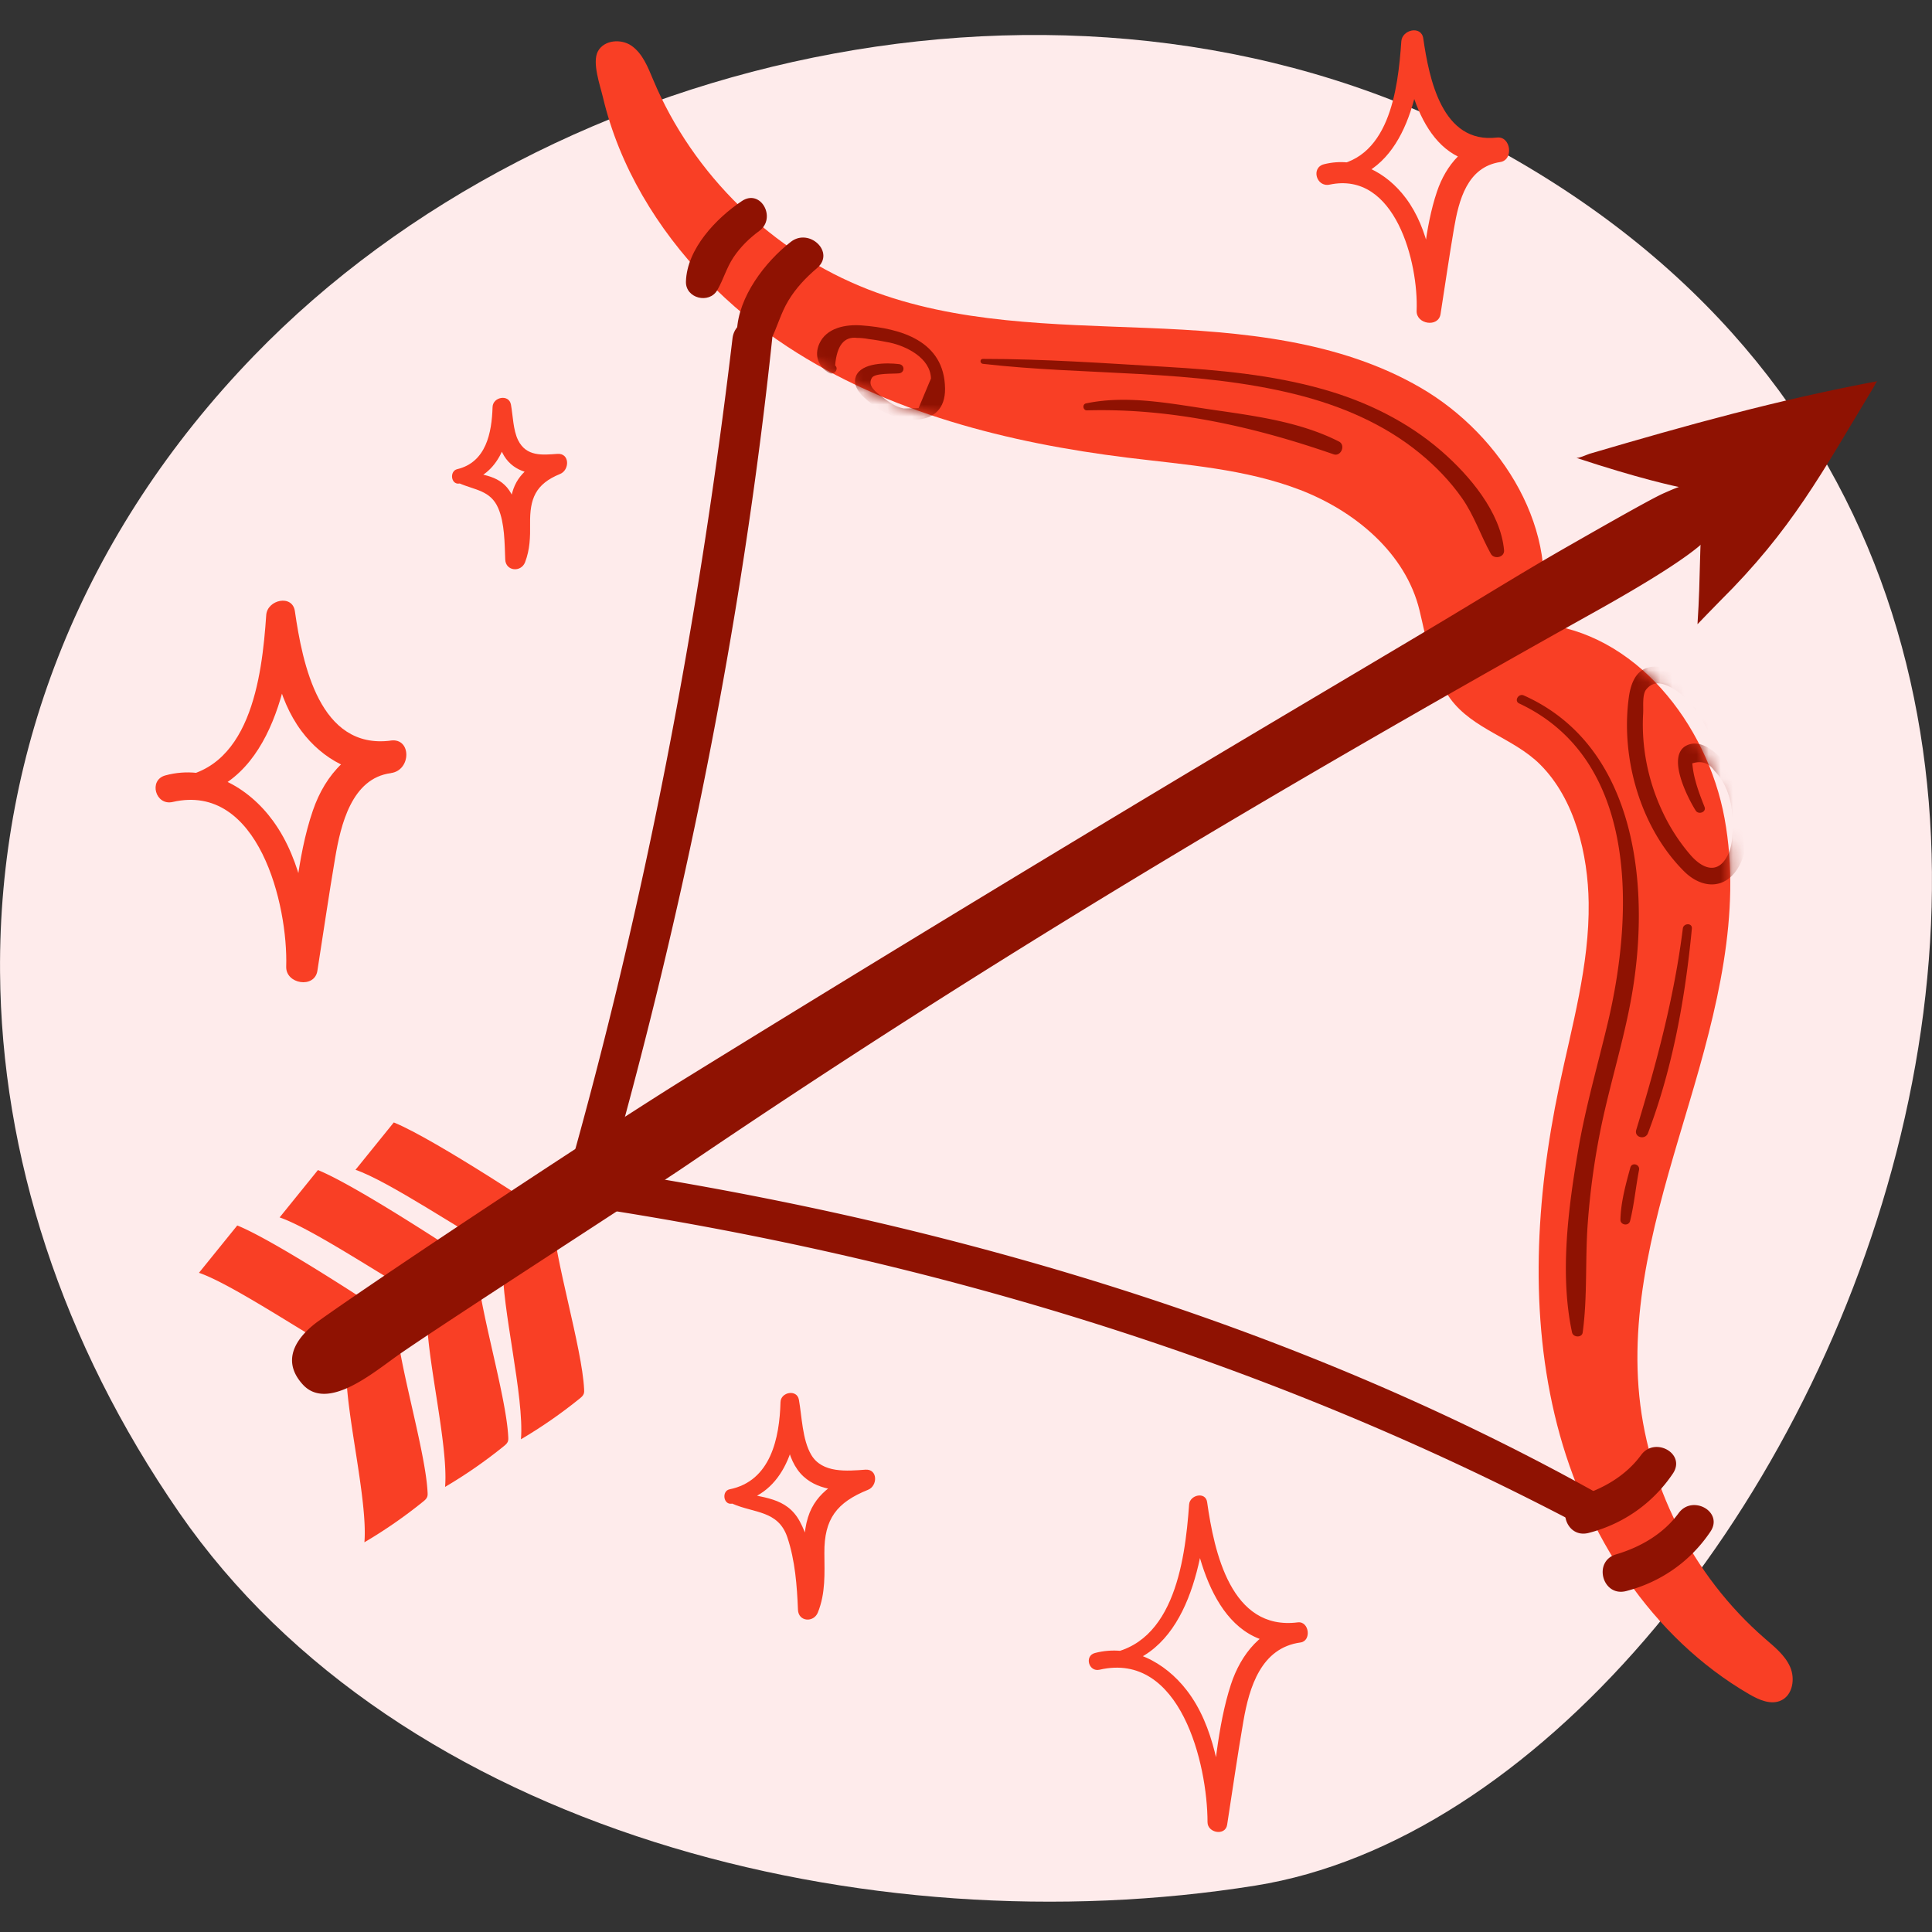 <svg width="160" height="160" viewBox="0 0 160 160" fill="none" xmlns="http://www.w3.org/2000/svg"><rect x="0" y="0" width="160" height="160" fill="#333333" stroke="none"/><g clip-path="url(#clip0_12319_18633)"><path d="M.004 80.5c-.14-18.4 6.84-36.379 21.034-51.046C45.86 3.798 90.244-5.808 123.356 12.027c69.756 37.575 26.572 136.775-19.387 144.129-32.15 5.144-70.887-4.481-89.135-30.894C5.08 111.14.117 95.678.004 80.5z" fill="#FEEBEB"/><path d="M16.477 105.409c2.68.905 9.016 5.178 11.521 6.503.17.091.345.186.47.337.22.273.22.659.212 1.011-.11 3.512 1.79 10.961 1.499 14.466a40.026 40.026 0 004.86-3.368c.136-.11.28-.231.34-.398.046-.125.038-.257.03-.39-.17-3.421-2.444-10.783-2.615-14.205 0 0-9.701-6.488-13.145-7.877l-3.172 3.921z" fill="#F93F25"/><path d="M23.157 100.822c2.68.905 9.016 5.178 11.522 6.503.17.091.344.185.47.337.219.272.219.658.211 1.01-.11 3.513 1.79 10.962 1.5 14.467a39.921 39.921 0 004.86-3.369c.136-.11.28-.231.34-.397.045-.125.038-.258.03-.39-.17-3.422-2.445-10.784-2.615-14.206 0 0-9.701-6.487-13.146-7.877l-3.172 3.922z" fill="#F93F25"/><path d="M29.44 96.878c2.68.904 9.017 5.178 11.522 6.503.17.09.345.185.47.336.22.273.22.659.212 1.011-.11 3.513 1.79 10.962 1.499 14.467 1.7-1 3.323-2.127 4.86-3.369.136-.11.28-.231.34-.397.046-.125.038-.258.03-.39-.17-3.422-2.444-10.784-2.615-14.206 0 0-9.701-6.487-13.146-7.877l-3.171 3.922zM127.422 51.653c1.976-7.574-3.009-15.61-9.762-19.538-6.753-3.93-14.849-4.64-22.65-4.955-7.801-.314-15.807-.36-23.09-3.183-7.937-3.081-14.523-9.497-17.823-17.363-.44-1.048-.875-2.184-1.806-2.83-.836-.58-2.256-.5-2.778.472-.496.931.193 2.835.424 3.82.674 2.846 1.802 5.579 3.263 8.107 2.918 5.053 7.138 9.327 11.998 12.518 8.339 5.477 18.29 7.978 28.18 9.201 4.826.594 9.759.924 14.297 2.672 4.538 1.75 8.736 5.231 9.883 9.97.602 2.483.999 5.216 2.555 7.325 1.881 2.55 5.223 3.24 7.43 5.439 2.899 2.884 3.967 7.48 4.023 11.446.072 5.174-1.396 10.223-2.456 15.288-1.923 9.198-2.491 18.842-.159 27.941 2.332 9.1 7.809 17.628 15.924 22.333.81.469 1.802.908 2.646.499.95-.458 1.154-1.802.73-2.767-.424-.965-1.287-1.654-2.082-2.343-6.014-5.216-9.864-12.865-10.473-20.814-.609-7.983 1.904-15.83 4.182-23.502 2.283-7.672 4.384-15.727 2.945-23.6-1.438-7.873-7.445-15.485-15.401-16.136z" fill="#F93F25"/><path d="M65.497 20.025c-2.15 1.673-4.36 4.573-4.466 7.396-.057 1.457 2.112 2.078 2.79.757.552-1.079.832-2.233 1.468-3.281.632-1.049 1.45-1.908 2.381-2.7 1.525-1.305-.651-3.353-2.173-2.172zM61.44 16.649c-2.116 1.412-4.554 3.955-4.633 6.67-.042 1.392 1.923 1.884 2.6.703.507-.882.761-1.85 1.336-2.71.568-.855 1.317-1.586 2.143-2.192 1.446-1.07.113-3.512-1.446-2.471z" fill="#8F1202"/><path d="M131.846 123.419c-19.841-11-41.662-18.434-63.79-23.218a304.35 304.35 0 00-19.164-3.486l1.136 1.998c6.582-23.085 11.4-46.806 13.925-70.69.223-2.112-3.043-2.07-3.29 0-2.808 23.611-7.266 46.943-13.77 69.828-.219.768.27 1.87 1.136 1.998 28.737 4.3 56.523 12.654 82.296 26.174 1.715.901 3.225-1.658 1.521-2.604z" fill="#8F1202"/><path d="M135.912 120.493c-1.265 1.726-3.165 2.82-5.182 3.418-1.942.575-1.132 3.55.836 3.039 2.877-.745 5.318-2.456 6.976-4.92 1.109-1.647-1.491-3.085-2.63-1.537zM139.019 125.308c-1.264 1.726-3.164 2.82-5.182 3.418-1.941.575-1.131 3.55.837 3.039 2.877-.746 5.318-2.456 6.976-4.921 1.109-1.65-1.495-3.088-2.631-1.536zM140.2 40.04c.375-.037.738-.007 1.049.145.643.306.954.972 1.09 1.638.193.94-.186 1.802-.746 2.54-1.363 1.787-8.164 5.553-10.083 6.624-26.208 14.664-49.873 28.703-74.733 45.577-3.615 2.452-20.205 13.138-23.782 15.647-2.055 1.442-5.86 4.697-7.915 2.453-2.082-2.279-.057-4.296 1.329-5.284 5.787-4.126 24.38-16.386 30.428-20.118A3674.628 3674.628 0 0196.8 64.935c7.355-4.413 14.743-8.77 22.113-13.164 4.091-2.442 7.324-4.47 11.12-6.632 1.034-.587 6.681-3.838 7.779-4.303.643-.28 1.555-.708 2.388-.795z" fill="#8F1202"/><path d="M141.063 41.384c-.375 4.368-.204 6.03-.484 10.311 0 0 1.506-1.567 1.828-1.885 6.018-5.965 8.433-10.595 12.763-17.752.046-.072.224-.473.295-.488-8.289 1.559-15.655 3.607-23.815 6.007-.186.053-.943.412-1.128.333 10.541 3.474 10.643 2.263 10.541 3.474zM81.399 30.131c8.573.985 17.513.428 25.931 2.533 3.702.923 7.283 2.44 10.254 4.875 1.314 1.075 2.51 2.313 3.486 3.702 1.022 1.453 1.541 3.092 2.396 4.625.273.484 1.143.295 1.094-.295-.28-3.168-2.896-6.23-5.204-8.23-2.82-2.44-6.208-4.095-9.785-5.105-4.224-1.196-8.626-1.597-12.994-1.855-5.05-.299-10.121-.659-15.178-.659-.27 0-.254.379 0 .41z" fill="#8F1202"/><path d="M90.014 33.985c6.994-.197 13.864 1.355 20.424 3.637.617.216 1.03-.76.447-1.056-3.153-1.609-6.844-2.108-10.307-2.608-3.464-.5-7.17-1.283-10.64-.549-.326.068-.254.583.076.576zM125.813 58.258c9.872 4.63 9.504 17.325 7.339 26.44-.825 3.474-1.824 6.903-2.433 10.427-.837 4.838-1.568 10.398-.527 15.228.091.416.818.45.879 0 .408-2.987.196-6.037.42-9.047a62.027 62.027 0 011.014-7.52c.723-3.65 1.859-7.207 2.544-10.868 1.703-9.084.655-21.079-8.857-25.326-.436-.193-.826.458-.379.666zM139.364 76.9c-.716 5.715-2.188 11.174-3.857 16.67-.193.632.749.866.972.268 2.052-5.405 3.085-11.2 3.634-16.938.045-.485-.693-.466-.749 0zM135.018 96.692c-.382 1.397-.787 2.858-.821 4.315-.011.458.689.557.799.11.344-1.382.469-2.824.742-4.224.094-.47-.591-.67-.72-.2z" fill="#8F1202"/><mask id="a" style="mask-type:luminance" maskUnits="userSpaceOnUse" x="49" y="3" width="100" height="138"><path d="M127.422 51.653c1.976-7.574-3.009-15.61-9.762-19.538-6.753-3.93-14.849-4.64-22.65-4.955-7.801-.314-15.807-.36-23.09-3.183-7.937-3.081-14.523-9.497-17.823-17.363-.44-1.048-.875-2.184-1.806-2.83-.836-.58-2.256-.5-2.778.472-.496.931.193 2.835.424 3.82.674 2.846 1.802 5.579 3.263 8.107 2.918 5.053 7.138 9.327 11.998 12.518 8.339 5.477 18.29 7.978 28.18 9.201 4.826.594 9.759.924 14.297 2.672 4.538 1.75 8.736 5.231 9.883 9.97.602 2.483.999 5.216 2.555 7.325 1.881 2.55 5.223 3.24 7.43 5.439 2.899 2.884 3.967 7.48 4.023 11.446.072 5.174-1.396 10.223-2.456 15.288-1.923 9.198-2.491 18.842-.159 27.941 2.332 9.1 7.809 17.628 15.924 22.333.81.469 1.802.908 2.646.499.95-.458 1.154-1.802.73-2.767-.424-.965-1.287-1.654-2.082-2.343-6.014-5.216-9.864-12.865-10.473-20.814-.609-7.983 1.904-15.83 4.182-23.502 2.283-7.672 4.384-15.727 2.945-23.6-1.438-7.873-7.445-15.485-15.401-16.136z" fill="#fff"/></mask><g mask="url(#a)"><path d="M69.162 30.26c.14-1.658.753-2.415 1.831-2.275.315 0 .621.03.928.091.583.072 1.162.174 1.737.291 1.374.284 3.4 1.272 3.44 2.98-.344.817-.684 1.634-1.029 2.456-.409.007-.814.019-1.222.026-.708-.136-1.28-.571-1.828-.995-.424-.33-1.234-.875-.81-1.548.253-.41 1.797-.314 2.244-.367.492-.061.492-.704 0-.765-.973-.121-3.111-.148-3.57 1.007-.412 1.044.913 1.98 1.583 2.494 1.896 1.461 5.844 1.92 5.799-1.483-.053-3.948-3.664-4.985-6.923-5.224-1.295-.095-2.9.186-3.494 1.525-.431.977-.072 1.92.825 2.415.39.212.833-.314.489-.628z" fill="#8F1202"/></g><mask id="b" style="mask-type:luminance" maskUnits="userSpaceOnUse" x="49" y="3" width="100" height="138"><path d="M127.422 51.653c1.976-7.574-3.009-15.61-9.762-19.538-6.753-3.93-14.849-4.64-22.65-4.955-7.801-.314-15.807-.36-23.09-3.183-7.937-3.081-14.523-9.497-17.823-17.363-.44-1.048-.875-2.184-1.806-2.83-.836-.58-2.256-.5-2.778.472-.496.931.193 2.835.424 3.82.674 2.846 1.802 5.579 3.263 8.107 2.918 5.053 7.138 9.327 11.998 12.518 8.339 5.477 18.29 7.978 28.18 9.201 4.826.594 9.759.924 14.297 2.672 4.538 1.75 8.736 5.231 9.883 9.97.602 2.483.999 5.216 2.555 7.325 1.881 2.55 5.223 3.24 7.43 5.439 2.899 2.884 3.967 7.48 4.023 11.446.072 5.174-1.396 10.223-2.456 15.288-1.923 9.198-2.491 18.842-.159 27.941 2.332 9.1 7.809 17.628 15.924 22.333.81.469 1.802.908 2.646.499.95-.458 1.154-1.802.73-2.767-.424-.965-1.287-1.654-2.082-2.343-6.014-5.216-9.864-12.865-10.473-20.814-.609-7.983 1.904-15.83 4.182-23.502 2.283-7.672 4.384-15.727 2.945-23.6-1.438-7.873-7.445-15.485-15.401-16.136z" fill="#fff"/></mask><g mask="url(#b)"><path d="M142.861 60.658c-.848-2.116-2.252-4.353-4.5-5.178-2.116-.776-3.184.182-3.468 2.267-.688 5.012.951 10.81 4.588 14.425 1.359 1.348 3.225 1.564 4.376-.17 1.207-1.82 1.018-5.03.223-6.953-.515-1.246-2.65-4.171-4.395-3.316-1.729.852.11 4.395.746 5.398.231.363.901.132.731-.307-.277-.704-.553-1.408-.746-2.142a7.669 7.669 0 01-.265-1.465c.772-.239 1.382-.034 1.832.617 1.2 1.238 1.556 2.99 1.518 4.66-.015.688-.053 1.483-.326 2.127-.783 1.835-2.104 1.415-3.168.196a15.621 15.621 0 01-2.294-3.531c-1.211-2.544-1.794-5.383-1.635-8.195.034-.572-.091-1.575.258-1.998.741-.913 1.741-.379 2.46.083 1.442.927 2.161 2.517 3.013 3.929.318.537 1.302.181 1.052-.447z" fill="#8F1202"/></g><path d="M13.99 66.2c8.024.007 9.924-8.99 10.47-15.27h-2.416c.42 3.32.863 6.844 2.919 9.607 1.726 2.32 4.466 3.868 7.407 3.486 1.696-.223 1.719-2.922 0-2.695-3.274.428-5.42 2.76-6.46 5.799-1.352 3.94-1.541 8.47-2.162 12.578h2.536c-.787-4.001-1.192-8.308-3.668-11.715-2.052-2.824-5.424-4.728-8.921-3.774-1.42.386-.822 2.529.605 2.2 7.109-1.636 9.561 8.535 9.402 13.637-.045 1.446 2.347 1.836 2.582.348.492-3.126.946-6.264 1.476-9.383.454-2.672 1.348-6.567 4.614-6.991v-2.695c-5.916.772-7.324-6.367-7.953-10.716-.204-1.42-2.286-.954-2.373.322-.352 5.133-1.31 13.244-8.05 13.494-1.147.038-1.155 1.767-.008 1.767zM38.021 40.048c3.263-.412 4.194-3.444 4.323-6.332l-1.522.204c.254 1.495.262 3.448 1.5 4.523 1.04.909 2.54.913 3.837.845-.075-.557-.151-1.11-.223-1.666-1.457.602-2.843 1.287-3.414 2.858-.663 1.824.045 3.808-.651 5.632.549.076 1.097.148 1.646.223-.151-1.767-.306-3.88-1.18-5.458-.848-1.529-2.347-1.537-3.895-1.889-.587-.132-1.045.758-.432 1.026 1.325.583 2.616.587 3.255 2.078.534 1.25.523 2.896.576 4.24.037.984 1.317 1.09 1.646.223.401-1.052.428-2.067.413-3.187-.027-2.044.424-3.278 2.483-4.115.802-.325.817-1.74-.224-1.665-1.241.09-2.573.242-3.255-1.14-.412-.836-.424-2.04-.59-2.944-.163-.886-1.495-.636-1.522.204-.064 2.135-.53 4.576-2.933 5.148-.644.159-.523 1.28.162 1.192zM60.577 124.532c4.27-.515 5.465-4.686 5.606-8.407l-1.522.204c.33 1.919.337 4.531 1.885 5.95 1.366 1.25 3.391 1.234 5.117 1.132-.075-.556-.151-1.109-.223-1.665-1.976.802-3.857 1.745-4.53 3.925-.754 2.434.173 5.027-.796 7.426.55.076 1.098.148 1.647.224-.178-2.355-.382-5.197-1.518-7.309-1.117-2.078-3.123-1.935-5.144-2.502-.594-.167-1.03.764-.431 1.025 1.79.788 3.785.542 4.538 2.782.64 1.908.799 4.005.878 6 .042.995 1.302 1.079 1.647.223.647-1.601.552-3.232.54-4.928-.022-2.828 1.027-4.19 3.62-5.235.806-.325.813-1.741-.224-1.665-1.514.113-3.584.31-4.489-1.238-.738-1.26-.765-3.164-1.018-4.561-.163-.882-1.5-.636-1.522.204-.08 2.972-.806 6.537-4.22 7.222-.659.14-.519 1.272.159 1.193zM90.876 138.147c7.071-.053 8.66-8.017 9.126-13.551h-1.517c.632 4.89 2.509 12.279 8.997 11.458l-.227-1.666c-2.737.375-4.497 2.612-5.315 5.11-1.15 3.532-1.347 7.525-1.907 11.185h1.593c-.602-3.634-1.014-7.68-3.346-10.701-1.81-2.346-4.644-3.857-7.6-3.088-.897.235-.519 1.593.382 1.385 6.696-1.548 8.937 7.816 8.94 12.624 0 .9 1.477 1.165 1.624.219.447-2.861.852-5.734 1.348-8.588.484-2.809 1.464-6.068 4.727-6.511.935-.128.723-1.786-.227-1.665-5.541.7-6.919-5.844-7.506-9.963-.128-.893-1.434-.598-1.491.201-.345 4.815-1.317 12.222-7.608 12.434-.708.023-.716 1.121.007 1.117zM109.885 15.127c6.155-.08 7.601-6.828 8.025-11.703h-1.851c.552 4.345 2.214 10.704 7.914 10.034-.09-.678-.181-1.355-.276-2.029-2.388.367-3.952 2.24-4.693 4.44-1.019 3.013-1.17 6.476-1.643 9.61h1.942c-.655-3.103-.909-6.442-2.881-9.076-1.608-2.146-4.107-3.475-6.775-2.801-1.098.28-.632 1.919.465 1.688 5.443-1.15 7.366 6.476 7.207 10.454-.041 1.11 1.802 1.405 1.98.27.371-2.363.711-4.732 1.113-7.09.401-2.347 1.09-5.084 3.83-5.504 1.14-.174.886-2.165-.276-2.029-4.527.53-5.606-4.826-6.098-8.213-.159-1.087-1.752-.73-1.817.246-.276 3.985-.991 10.083-6.173 10.344-.863.042-.875 1.37.007 1.36z" fill="#F93F25"/></g><defs><clipPath id="clip0_12319_18633"><path fill="#fff" transform="translate(0 2.508)" d="M0 0h160v154.985H0z"/></clipPath></defs></svg>